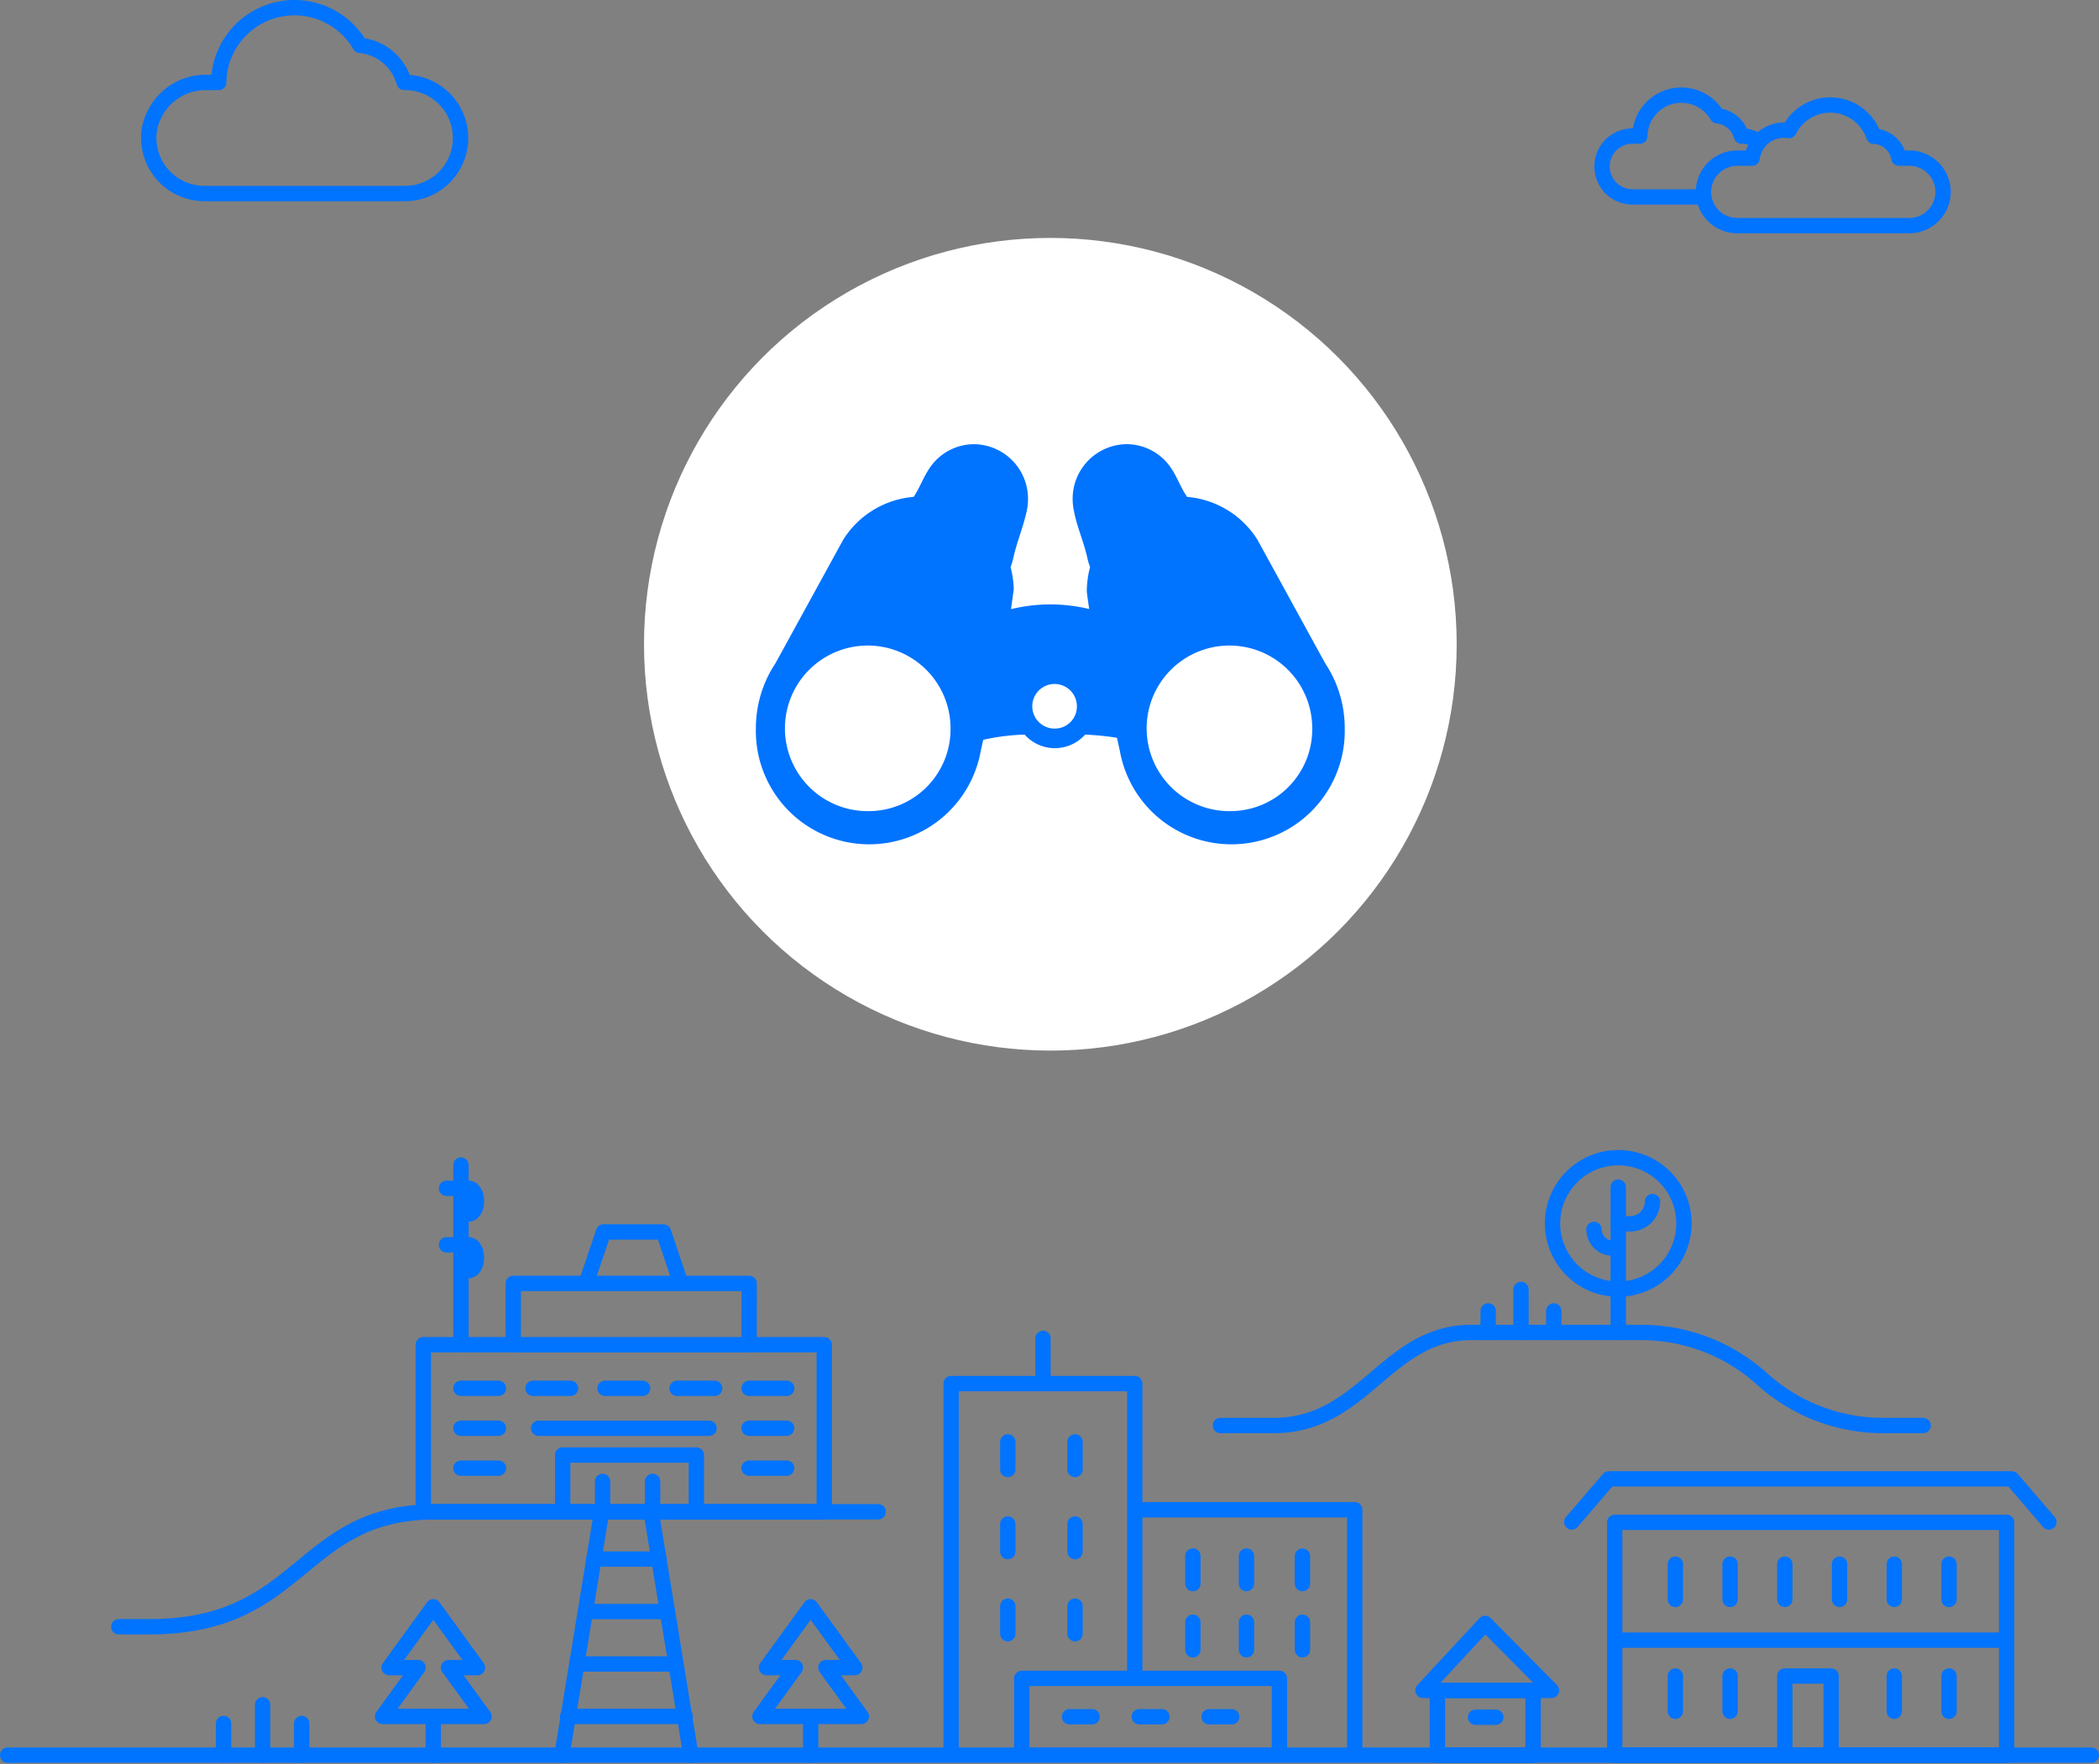 <svg xmlns="http://www.w3.org/2000/svg" width="273.779" height="230.077" viewBox="0 0 273.779 230.077">
  <rect x="0" y="0" width="273.779" height="230.077" fill="#808080" stroke="none"/>
  <g id="cover_place" transform="translate(-328 -1340.999)">
    <g id="Group_2305" data-name="Group 2305" transform="translate(-572.567 -1946.995)">
      <circle id="Ellipse_203" data-name="Ellipse 203" cx="53" cy="53" r="53" transform="translate(984.567 3319.027)" fill="#fff"/>
      <path id="Path_1487" data-name="Path 1487" d="M1073.427,3375.343c-.047-.073-.079-.158-.127-.23s-.077-.158-.126-.231-8.564-15.629-8.612-15.7a12,12,0,0,0-9.171-5.563c-.011-.016-.018-.035-.028-.051s-.027-.056-.044-.081c-.746-1.091-1.188-2.4-1.925-3.5a6.988,6.988,0,0,0-5.876-3.244,7.117,7.117,0,0,0-7.041,7.19,7.351,7.351,0,0,0,.167,1.529c.394,2.079,1.3,4.058,1.75,6.125a8.009,8.009,0,0,0,.357,1.183,12.468,12.468,0,0,0-.43,3.1c0,.263.06.508.084.764l.224,1.612a21.642,21.642,0,0,0-10.122,0l0-.016-.068.016.355-2.566h0a12.694,12.694,0,0,0-.415-2.907,7.88,7.88,0,0,0,.357-1.184c.458-2.07,1.3-4.052,1.75-6.124a7.343,7.343,0,0,0,.167-1.529,7.117,7.117,0,0,0-7.041-7.19,6.989,6.989,0,0,0-5.876,3.244c-.765,1.139-1.226,2.494-2,3.628a12,12,0,0,0-9.171,5.563c-.048.073-.079.157-.126.231s-8.565,15.628-8.612,15.7-.08.157-.127.23a15.28,15.28,0,0,0-2.541,8.471,14.783,14.783,0,0,0,29.331,2.943c.019-.088.04-.173.057-.261s.041-.174.059-.262.04-.171.057-.259.04-.173.058-.261.04-.172.058-.26l.033-.151a28.171,28.171,0,0,1,5.4-.677,5.283,5.283,0,0,0,7.89,0,36.487,36.487,0,0,1,4.152.415c.012.05.023.1.033.151.018.088.039.174.059.262s.039.172.057.26.038.173.058.26.039.173.058.261.038.173.058.261.038.173.057.261a14.783,14.783,0,0,0,29.331-2.943A15.281,15.281,0,0,0,1073.427,3375.343Zm-59.448,19.264a10.8,10.8,0,1,1,10.569-10.793A10.683,10.683,0,0,1,1013.979,3394.607Zm24.163-10.767a2.909,2.909,0,1,1,2.887-2.908A2.873,2.873,0,0,1,1038.142,3383.84Zm23.015,10.767a10.8,10.8,0,1,1,10.57-10.793A10.683,10.683,0,0,1,1061.156,3394.607Z" transform="translate(0 -0.815)" fill="#0073ff"/>
    </g>
    <path id="Path_1507" data-name="Path 1507" d="M1126.19,3326.022a4.412,4.412,0,0,1,4.4-4.4h1.941a4.207,4.207,0,0,1,.946-2.131,3.937,3.937,0,0,0-2.307-.749h-.03a3.626,3.626,0,0,0-3.153-2.646,5.415,5.415,0,0,0-10.095,2.646h-1.029a3.968,3.968,0,0,0,0,7.935h9.382A4.434,4.434,0,0,1,1126.19,3326.022Zm31.252,0a4.412,4.412,0,0,1-4.4,4.4h-22.454a4.4,4.4,0,0,1,0-8.8h1.941a4.19,4.19,0,0,1,4.82-3.6,6,6,0,0,1,11.058.744,3.431,3.431,0,0,1,3.274,2.852h1.361A4.412,4.412,0,0,1,1157.442,3326.022Z" transform="translate(-576 -1959.995)" fill="none" stroke="#0073ff" stroke-linecap="round" stroke-linejoin="round" stroke-width="2"/>
    <path id="Path_1504" data-name="Path 1504" d="M956.718,3311.746h0a6.625,6.625,0,0,0-5.758-4.833,9.889,9.889,0,0,0-18.437,4.833h-1.556a7.468,7.468,0,0,0-7.51,6.32,7.264,7.264,0,0,0,7.187,8.171h26.129a7.246,7.246,0,1,0-.055-14.491Z" transform="translate(-576 -1959.995)" fill="none" stroke="#0073ff" stroke-linecap="round" stroke-linejoin="round" stroke-width="2"/>
    <g id="Group_2318" data-name="Group 2318" transform="translate(-571 -1948.447)">
      <g id="Group_2321" data-name="Group 2321">
        <g id="Group_2318-2" data-name="Group 2318">
          <rect id="Rectangle_844" data-name="Rectangle 844" width="51.121" height="30.368" transform="translate(1109.61 3488.007)" stroke-width="2" stroke="#0073ff" stroke-linecap="round" stroke-linejoin="round" fill="none"/>
          <line id="Line_1587" data-name="Line 1587" x2="51.121" transform="translate(1109.61 3503.376)" fill="none" stroke="#0073ff" stroke-linecap="round" stroke-linejoin="round" stroke-width="2"/>
          <path id="Path_1508" data-name="Path 1508" d="M1166.247,3487.966l-4.83-5.623h-52.575l-4.832,5.624" fill="none" stroke="#0073ff" stroke-linecap="round" stroke-linejoin="round" stroke-width="2"/>
        </g>
        <g id="Group_2319" data-name="Group 2319">
          <line id="Line_1588" data-name="Line 1588" y1="4.6" transform="translate(1153.216 3508.053)" fill="none" stroke="#0073ff" stroke-linecap="round" stroke-linejoin="round" stroke-width="2"/>
          <line id="Line_1589" data-name="Line 1589" y1="4.6" transform="translate(1146.077 3508.053)" fill="none" stroke="#0073ff" stroke-linecap="round" stroke-linejoin="round" stroke-width="2"/>
          <path id="Path_1509" data-name="Path 1509" d="M1131.8,3517.445v-9.392h6.042v9.931" fill="none" stroke="#0073ff" stroke-linecap="round" stroke-linejoin="round" stroke-width="2"/>
          <line id="Line_1590" data-name="Line 1590" y1="4.6" transform="translate(1124.66 3508.053)" fill="none" stroke="#0073ff" stroke-linecap="round" stroke-linejoin="round" stroke-width="2"/>
          <line id="Line_1591" data-name="Line 1591" y1="4.6" transform="translate(1117.52 3508.053)" fill="none" stroke="#0073ff" stroke-linecap="round" stroke-linejoin="round" stroke-width="2"/>
        </g>
        <g id="Group_2320" data-name="Group 2320">
          <line id="Line_1592" data-name="Line 1592" y1="4.6" transform="translate(1153.216 3493.463)" fill="none" stroke="#0073ff" stroke-linecap="round" stroke-linejoin="round" stroke-width="2"/>
          <line id="Line_1593" data-name="Line 1593" y1="4.6" transform="translate(1146.077 3493.463)" fill="none" stroke="#0073ff" stroke-linecap="round" stroke-linejoin="round" stroke-width="2"/>
          <line id="Line_1594" data-name="Line 1594" y2="4.6" transform="translate(1138.938 3493.463)" fill="none" stroke="#0073ff" stroke-linecap="round" stroke-linejoin="round" stroke-width="2"/>
          <line id="Line_1595" data-name="Line 1595" y1="4.6" transform="translate(1131.799 3493.463)" fill="none" stroke="#0073ff" stroke-linecap="round" stroke-linejoin="round" stroke-width="2"/>
          <line id="Line_1596" data-name="Line 1596" y1="4.6" transform="translate(1124.66 3493.463)" fill="none" stroke="#0073ff" stroke-linecap="round" stroke-linejoin="round" stroke-width="2"/>
          <line id="Line_1597" data-name="Line 1597" y1="4.6" transform="translate(1117.52 3493.463)" fill="none" stroke="#0073ff" stroke-linecap="round" stroke-linejoin="round" stroke-width="2"/>
        </g>
      </g>
      <g id="Group_2322" data-name="Group 2322">
        <path id="Path_1510" data-name="Path 1510" d="M1013.546,3486.633H955.832c-17.977,0-17.093,14.994-37.342,14.994h-4" fill="none" stroke="#0073ff" stroke-linecap="round" stroke-linejoin="round" stroke-width="2"/>
        <path id="Path_1511" data-name="Path 1511" d="M1006.511,3464.843H954.216v21.79h52.295Zm-47.393,16.1h4.9m32.691,0h4.9m-42.491-5.207h4.9m32.691,0h4.9m-42.491-5.207h4.9m4.5,0h4.9m4.5,0h4.9m4.5,0h4.9m4.5,0h4.9m-11.784,8.7H972.394v7.405h17.431Zm-20.574-3.49h22.225m-13.883,6.934v3.961m6.521-3.961v3.961m12.595-29.79H965.941v8h30.768Zm-11.18-6.707h-7.814l-2.273,6.707H987.8Zm-26.411,14.707v-23.432m1.044,13.756c.538,0,.975-.751.975-1.677s-.437-1.677-.975-1.677h-2.935m2.935-4.019c.538,0,.975-.751.975-1.677s-.437-1.677-.975-1.677h-2.935" fill="none" stroke="#0073ff" stroke-linecap="round" stroke-linejoin="round" stroke-width="2"/>
      </g>
      <g id="Group_2326" data-name="Group 2326">
        <path id="Path_1512" data-name="Path 1512" d="M1058.184,3475.382h6.924c11.854,0,14.673-12.14,25.827-12.14h22.139a23.506,23.506,0,0,1,15.765,6.07h0a23.5,23.5,0,0,0,15.764,6.07h5.234" fill="none" stroke="#0073ff" stroke-linecap="round" stroke-linejoin="round" stroke-width="2"/>
        <g id="Group_2325" data-name="Group 2325">
          <line id="Line_1598" data-name="Line 1598" y2="2.808" transform="translate(1101.665 3460.434)" fill="none" stroke="#0073ff" stroke-linecap="round" stroke-linejoin="round" stroke-width="2"/>
          <line id="Line_1599" data-name="Line 1599" y2="5.616" transform="translate(1097.386 3457.626)" fill="none" stroke="#0073ff" stroke-linecap="round" stroke-linejoin="round" stroke-width="2"/>
          <line id="Line_1600" data-name="Line 1600" y2="2.808" transform="translate(1093.107 3460.434)" fill="none" stroke="#0073ff" stroke-linecap="round" stroke-linejoin="round" stroke-width="2"/>
          <g id="Group_2324" data-name="Group 2324">
            <g id="Group_2323" data-name="Group 2323">
              <path id="Path_1513" data-name="Path 1513" d="M1110.074,3440.447a8.572,8.572,0,1,0,8.571,8.573A8.574,8.574,0,0,0,1110.074,3440.447Z" fill="none" stroke="#0073ff" stroke-linecap="round" stroke-linejoin="round" stroke-width="2"/>
              <path id="Path_1514" data-name="Path 1514" d="M1110.074,3449.07h1.565a2.9,2.9,0,0,0,2.9-2.9" fill="none" stroke="#0073ff" stroke-linecap="round" stroke-linejoin="round" stroke-width="2"/>
              <line id="Line_1601" data-name="Line 1601" y1="18.956" transform="translate(1110.074 3444.286)" fill="none" stroke="#0073ff" stroke-linecap="round" stroke-linejoin="round" stroke-width="2"/>
            </g>
          </g>
          <path id="Path_1515" data-name="Path 1515" d="M1109.357,3452.247a2.445,2.445,0,0,1-2.446-2.446" fill="none" stroke="#0073ff" stroke-linecap="round" stroke-linejoin="round" stroke-width="2"/>
        </g>
      </g>
      <g id="Group_2327" data-name="Group 2327">
        <path id="Path_1516" data-name="Path 1516" d="M1171.78,3518.375H900m135.041-54.358,0,5.892m33.84,31.125v3.6m-7.3-3.6v3.6m-6.991-3.6v3.6m14.29-12.22V3496m-7.3-3.595V3496m-6.991-3.595V3496m-24.138,2.939v3.6m8.768-3.6v3.6m0-14.312v3.6m-8.768-3.6v3.6m8.768-14.311v3.6m-8.768-3.6v3.6m45.247,36.68v-31.428h-28.684m0,21.99v-38.448h-23.955v48.456m42.818,0h-33.6v-10.008h33.6Zm-27.377-5h2.952m6.15,0h2.952m6.15,0h2.952" fill="none" stroke="#0073ff" stroke-linecap="round" stroke-linejoin="round" stroke-width="2"/>
      </g>
      <g id="Group_2328" data-name="Group 2328">
        <path id="Path_1517" data-name="Path 1517" d="M953.2,3513.325h-4.3l4.631-6.369H949.75l5.764-7.932,5.763,7.932H957.5l4.631,6.369H953.2Z" fill="none" stroke="#0073ff" stroke-linecap="round" stroke-linejoin="round" stroke-width="2"/>
        <line id="Line_1602" data-name="Line 1602" y2="5.04" transform="translate(955.514 3513.325)" fill="none" stroke="#0073ff" stroke-linecap="round" stroke-linejoin="round" stroke-width="2"/>
      </g>
      <g id="Group_2329" data-name="Group 2329">
        <path id="Path_1518" data-name="Path 1518" d="M1002.419,3513.325h-4.3l4.631-6.369h-3.778l5.763-7.932,5.763,7.932h-3.778l4.631,6.369h-8.933Z" fill="none" stroke="#0073ff" stroke-linecap="round" stroke-linejoin="round" stroke-width="2"/>
        <line id="Line_1603" data-name="Line 1603" y2="5.04" transform="translate(1004.735 3513.325)" fill="none" stroke="#0073ff" stroke-linecap="round" stroke-linejoin="round" stroke-width="2"/>
      </g>
      <path id="Path_1519" data-name="Path 1519" d="M933.255,3518.365v-6.56m5.094,6.56v-4.124m-10.188,4.124v-4.124" fill="none" stroke="#0073ff" stroke-linecap="round" stroke-linejoin="round" stroke-width="2"/>
      <path id="Path_1520" data-name="Path 1520" d="M973.416,3518.365" fill="#283348"/>
      <line id="Line_1604" data-name="Line 1604" x1="4.999" y2="30.624" transform="translate(972.294 3487.751)" fill="none" stroke="#0073ff" stroke-linecap="round" stroke-linejoin="round" stroke-width="2"/>
      <line id="Line_1605" data-name="Line 1605" x2="4.999" y2="30.624" transform="translate(984.114 3487.751)" fill="none" stroke="#0073ff" stroke-linecap="round" stroke-linejoin="round" stroke-width="2"/>
      <g id="Group_2330" data-name="Group 2330">
        <line id="Line_1606" data-name="Line 1606" x2="8.523" transform="translate(976.442 3492.803)" fill="none" stroke="#0073ff" stroke-linecap="round" stroke-linejoin="round" stroke-width="2"/>
        <line id="Line_1607" data-name="Line 1607" x2="10.703" transform="translate(975.352 3499.643)" fill="none" stroke="#0073ff" stroke-linecap="round" stroke-linejoin="round" stroke-width="2"/>
        <line id="Line_1608" data-name="Line 1608" x2="12.936" transform="translate(974.236 3506.483)" fill="none" stroke="#0073ff" stroke-linecap="round" stroke-linejoin="round" stroke-width="2"/>
        <line id="Line_1609" data-name="Line 1609" x2="15.332" transform="translate(973.038 3513.323)" fill="none" stroke="#0073ff" stroke-linecap="round" stroke-linejoin="round" stroke-width="2"/>
      </g>
      <g id="Group_2331" data-name="Group 2331">
        <path id="Path_1521" data-name="Path 1521" d="M1101.366,3509.926H1084.6l8.112-8.733Z" fill="none" stroke="#0073ff" stroke-linecap="round" stroke-linejoin="round" stroke-width="2"/>
        <rect id="Rectangle_845" data-name="Rectangle 845" width="12.483" height="8.449" transform="translate(1086.485 3509.926)" stroke-width="2" stroke="#0073ff" stroke-linecap="round" stroke-linejoin="round" fill="none"/>
        <line id="Line_1610" data-name="Line 1610" x2="2.643" transform="translate(1091.455 3513.429)" fill="none" stroke="#0073ff" stroke-linecap="round" stroke-linejoin="round" stroke-width="2"/>
      </g>
    </g>
  </g>
</svg>
